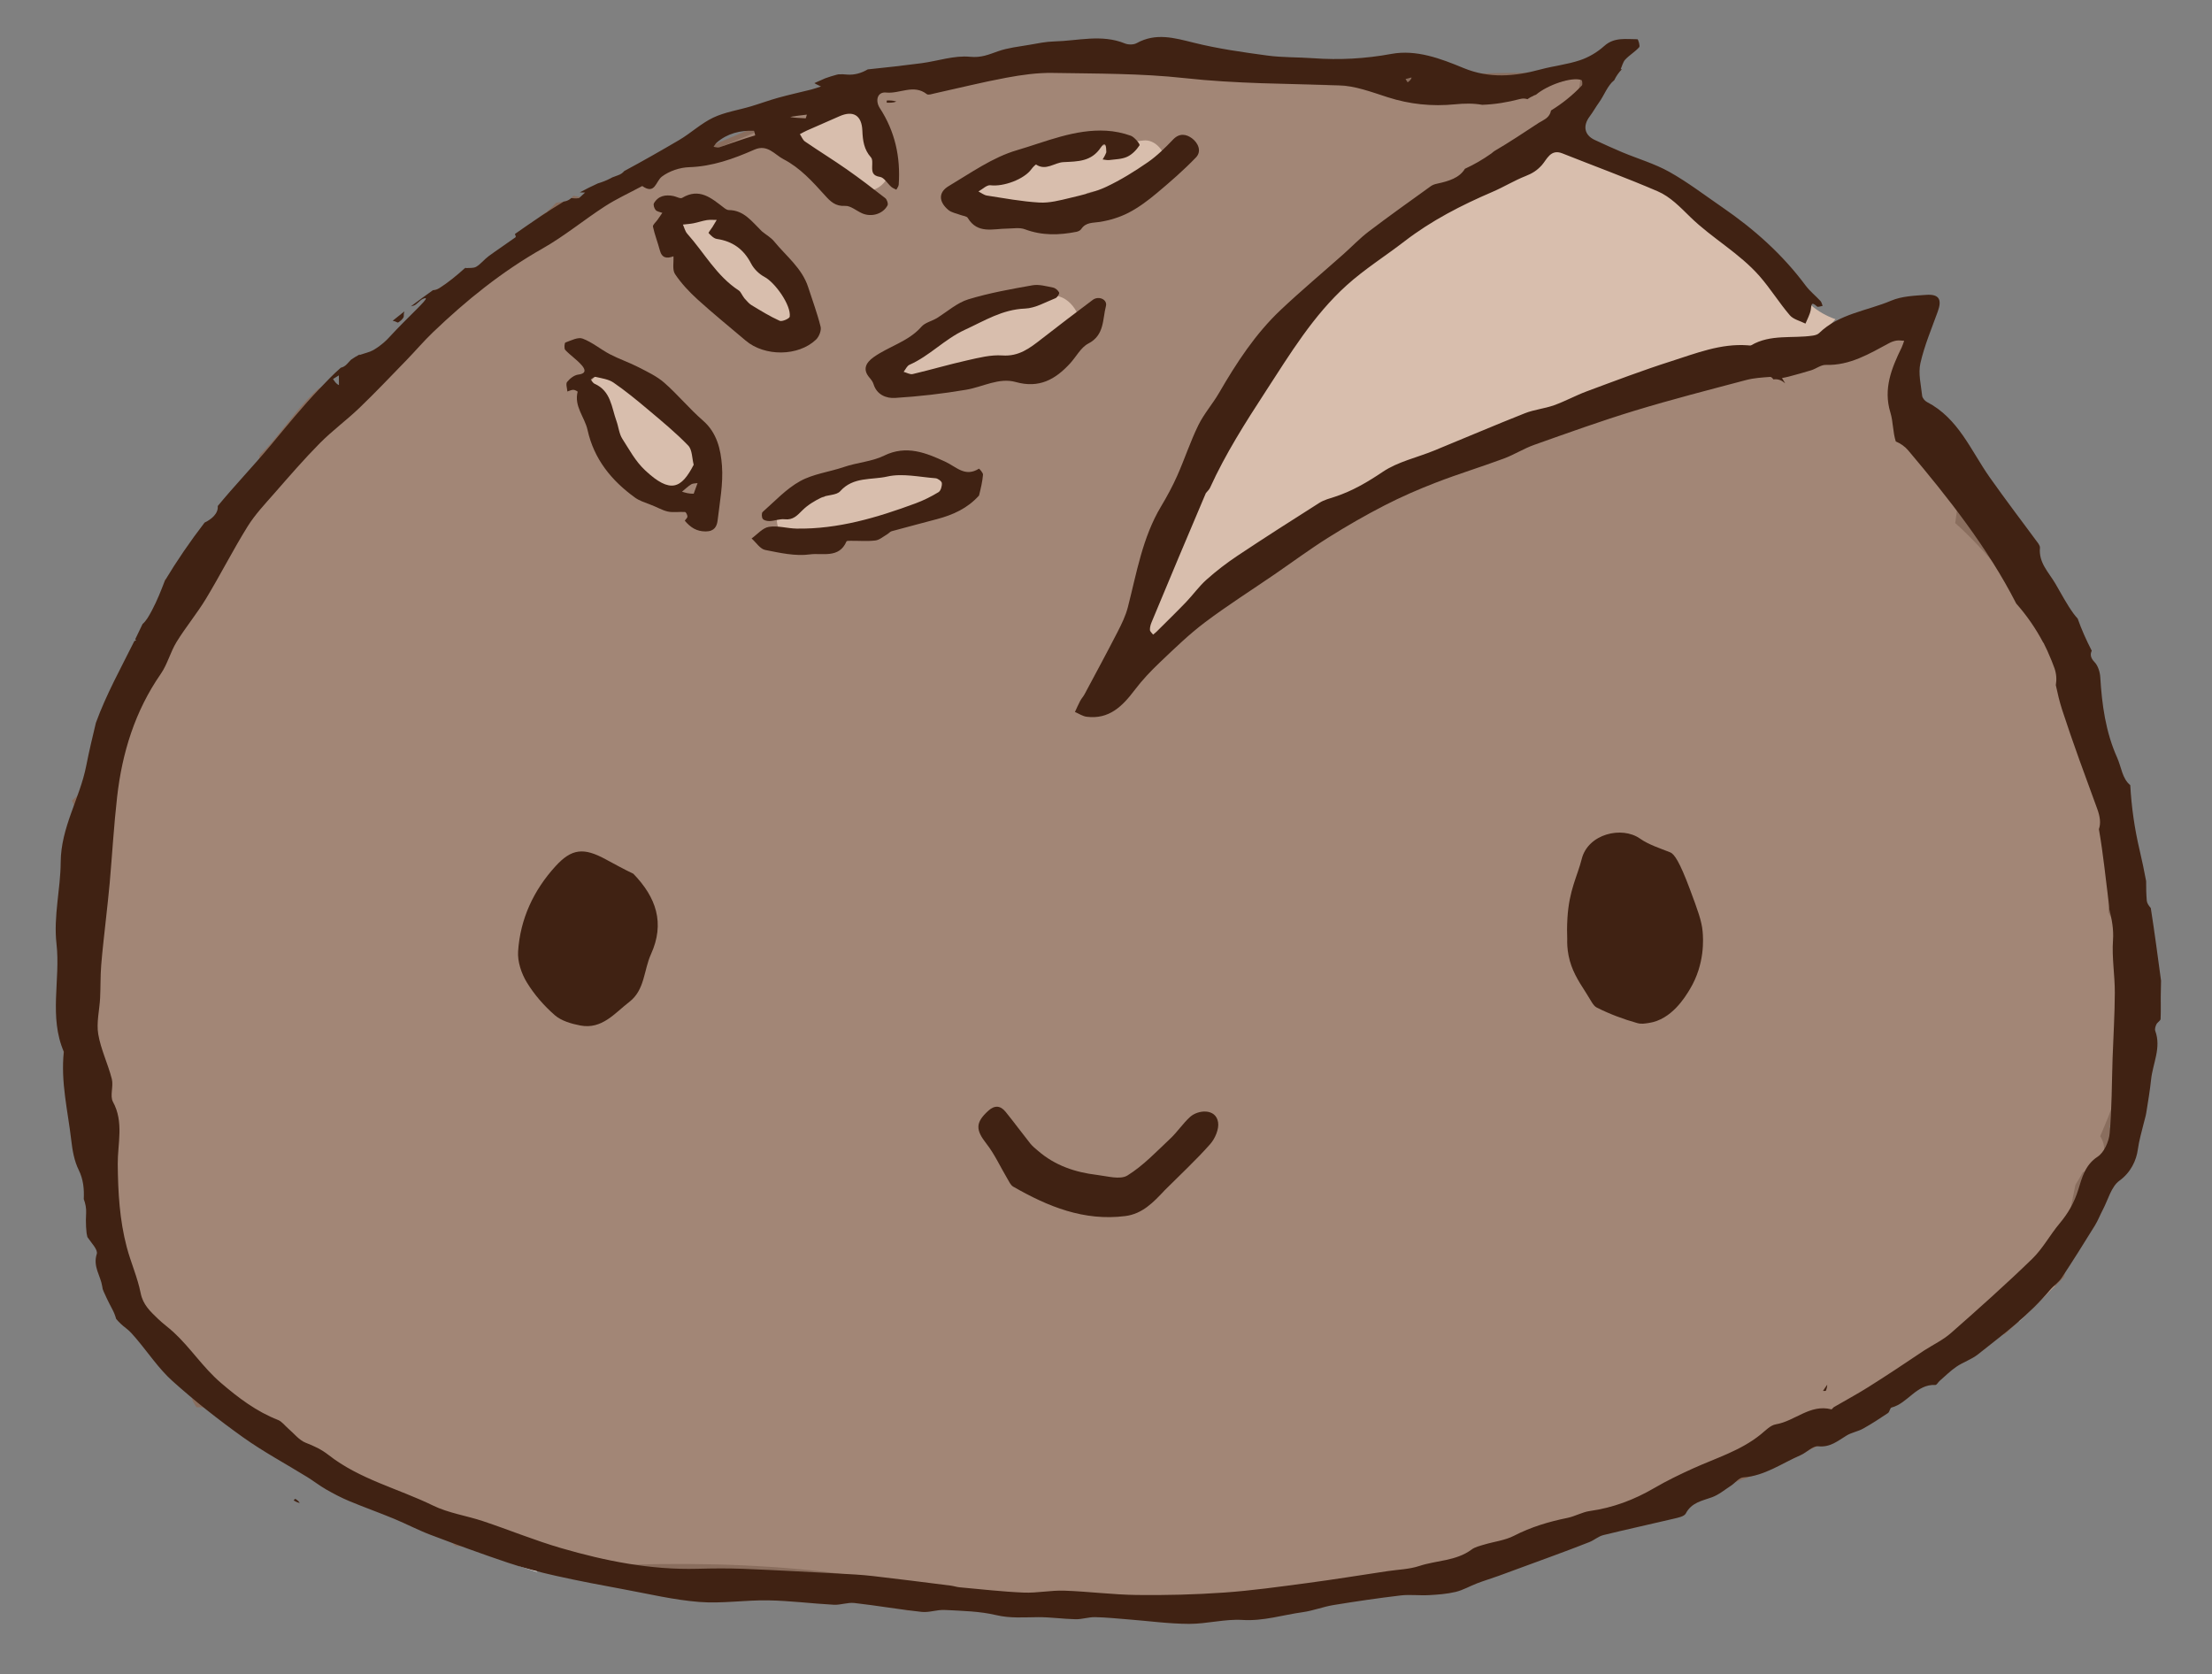 <svg xmlns="http://www.w3.org/2000/svg" viewBox="111.869 174.795 939.233 710.834" id="svg2" version="1.1" style="max-height: 500px" width="939.233" height="710.834">
  <rect x="111.869" y="174.795" width="939.233" height="710.834" fill="#808080" stroke="none"/>
  <defs id="defs6">
    <clipPath id="clipPath16" clipPathUnits="userSpaceOnUse">
      <path id="path14" d="M 0,873.976 H 873.976 V 0 H 0 Z"/>
    </clipPath>
    <clipPath id="clipPath28" clipPathUnits="userSpaceOnUse">
      <path id="path26" d="M 0,873.976 H 873.976 V 0 H 0 Z"/>
    </clipPath>
    <clipPath id="clipPath36" clipPathUnits="userSpaceOnUse">
      <path id="path34" d="M 104.106,726.933 H 764.853 V 230.022 H 104.106 Z"/>
    </clipPath>
    <clipPath id="clipPath80" clipPathUnits="userSpaceOnUse">
      <path id="path78" d="M 0,873.976 H 873.976 V 0 H 0 Z"/>
    </clipPath>
  </defs>
  
  <g transform="matrix(1.333,0,0,-1.333,0,1165.301)" id="g8">
    <g id="g10">
      <g clip-path="url(#clipPath16)" id="g12">
        <g transform="translate(758.611,445.005)" id="g18">
          <path id="path20" style="fill:#ffffff;fill-opacity:1;fill-rule:nonzero;stroke:none" d="m 0,0 c -0.714,2.532 -1.754,5.011 -3.052,7.369 -0.18,12.326 -1.386,24.569 -3.398,36.858 -2.594,15.848 -7.91,30.766 -14.646,45.319 -7.23,15.622 -17.983,30.368 -30.782,41.897 0.655,4.827 1.31,9.654 1.966,14.481 -0.073,-0.001 -0.146,-0.006 -0.219,-0.006 -11.289,0 -19.649,9.227 -20.138,20.138 -0.066,1.485 0.071,2.938 0.373,4.344 -0.197,1.037 -0.324,2.096 -0.373,3.173 -0.244,5.447 2.167,10.489 5.957,14.166 -4.356,2.843 -9.348,4.773 -14.668,5.488 -0.182,0.024 -0.366,0.042 -0.548,0.064 -3.775,-1.323 -7.917,-1.352 -11.841,-0.327 -3.625,-0.685 -7.128,-1.949 -10.223,-3.945 -2.221,-1.432 -4.516,-3.163 -6.662,-5.133 -0.865,0.007 -1.731,0.009 -2.599,-0.008 -8.303,-0.166 -16.613,-1.361 -24.786,-2.718 -10.866,-1.805 -21.418,-5.144 -31.652,-9.167 -21.976,-8.639 -42.797,-19.712 -64.382,-29.185 -7.36,-2.906 -14.851,-5.345 -22.324,-7.977 -7.079,-2.493 -14.243,-5.255 -20.814,-8.886 -6.273,-3.466 -11.989,-8.153 -17.414,-12.779 -5.863,-4.999 -11.267,-10.572 -16.674,-16.092 3.23,19.729 7.721,39.249 15.011,57.897 4.614,10.122 10.125,19.75 16.645,28.769 0.447,0.541 0.909,1.068 1.363,1.602 0.731,0.381 1.454,0.787 2.164,1.235 10.799,6.807 19.103,15.407 26.791,24.773 6.108,3.885 12.459,7.368 19.045,10.409 2.032,0.785 4.072,1.546 6.134,2.256 8.781,3.021 16.402,8.108 21.194,16.297 0.297,0.507 0.58,1.033 0.853,1.57 6.787,1.41 13.151,4.561 18.141,9.551 5.772,5.772 10.206,15.016 10.402,23.433 -3.276,-2.253 -7.138,-3.544 -11.065,-3.302 -34.485,2.131 -70.498,-6.607 -103.817,5.968 -5.426,0.224 -10.86,0.424 -16.296,0.567 -2.618,0.668 -5.309,1 -8.006,0.879 -1.951,-0.088 -4,-0.302 -6.066,-0.651 -25.396,0.126 -50.752,-1.479 -75.539,-7.747 -18.856,-4.768 -36.783,-12.387 -54.644,-19.957 -13.228,-5.605 -26.71,-11.04 -39.024,-18.514 -0.573,-0.348 -1.146,-0.702 -1.719,-1.06 -2.528,0.758 -5.124,1.3 -7.746,1.717 -0.655,-0.97 -1.696,-1.707 -3.124,-1.87 -0.8,-0.091 -1.58,-0.228 -2.35,-0.389 -1.455,-1.668 -3.181,-3.109 -5.078,-4.261 0.772,-1.72 0.47,-3.812 -1.721,-4.9 -1.758,-0.874 -3.572,-1.736 -5.408,-2.596 -0.83,-1.762 -1.884,-3.425 -3.155,-4.899 -18.672,-21.677 -42.224,-39.587 -64.616,-57.244 -6.84,-5.393 -13.696,-10.822 -20.118,-16.717 -5.804,-10.038 -10.491,-20.846 -19.396,-28.618 -0.264,-0.231 -0.567,-0.416 -0.884,-0.576 -0.187,-0.85 -0.356,-1.709 -0.491,-2.59 -0.507,-3.331 -2.189,-6.059 -4.52,-8.151 -1.434,-3.686 -4.052,-6.892 -7.306,-9.208 0.438,-1.585 0.704,-3.239 0.78,-4.934 0.3,-6.696 -3.413,-12.775 -8.768,-16.461 0.397,-0.874 0.524,-1.891 0.336,-2.9 -0.415,-2.228 -0.413,-4.505 -0.414,-6.766 -10e-4,-2.824 -2.315,-4.146 -4.498,-3.985 V 33.518 c 0,-6.079 -2.985,-11.2 -7.477,-14.439 -0.547,-9.468 -1.531,-18.907 -2.425,-28.354 3.599,-2.456 6.428,-6.16 7.824,-10.333 7.652,-22.884 7.799,-47.473 7.801,-71.348 0,-3.695 -1.108,-7.033 -2.978,-9.817 0.549,-1.31 1.065,-2.641 1.668,-3.828 1.493,-2.935 3.09,-5.816 4.78,-8.642 3.532,-5.909 7.486,-11.542 11.659,-17.013 0.07,-0.048 0.146,-0.083 0.216,-0.132 8.628,-6.089 16.885,-12.693 25.129,-19.287 2.731,-2.185 4.295,-5.134 4.924,-8.329 6.994,-3.148 13.63,-7.361 19.647,-11.253 4.692,-3.035 9.308,-6.328 13.991,-9.525 3.774,0.41 7.606,-0.289 10.707,-2.397 2.731,-1.856 5.395,-3.804 8.081,-5.724 2.455,0.306 4.971,0.11 7.619,-0.317 4.96,-0.8 9.577,-2.684 14.308,-4.293 5.107,-1.736 8.986,-5.089 11.177,-9.347 1.77,-0.602 3.544,-1.189 5.326,-1.75 1.666,0.547 3.401,0.894 5.147,1.014 45.264,3.107 93.511,2.156 137.162,-11.378 2.535,-0.786 4.754,-2.021 6.622,-3.58 1.564,0.105 3.128,0.2 4.691,0.311 2.512,1.122 5.23,1.784 7.978,1.872 19.685,0.623 39.382,0.093 59.068,0.583 8.917,0.221 17.831,0.663 26.711,1.517 2.452,0.236 4.898,0.519 7.343,0.807 0.245,0.029 0.414,0.048 0.546,0.063 0.505,0.11 0.975,0.222 1.222,0.261 4.083,0.659 8.157,1.368 12.222,2.13 15.78,2.954 31.399,6.723 46.818,11.192 15.64,4.533 30.916,10.077 46.369,15.184 1.985,0.656 3.972,1.307 5.958,1.961 0.025,0.047 0.043,0.098 0.068,0.145 3.291,6.228 9.838,8.99 16.36,8.695 -0.107,0.029 -0.214,0.058 -0.32,0.087 0.461,-0.052 0.917,-0.111 1.37,-0.174 0.046,-0.004 0.091,-0.007 0.137,-0.011 4.719,3.473 9.495,6.878 14.657,9.644 4.891,2.62 10.068,4.565 15.309,6.338 0.263,0.089 2.942,1.143 3.038,1.119 1.418,0.667 2.819,1.375 4.184,2.143 0.94,0.53 1.858,1.092 2.767,1.668 1.389,4.256 4.248,8.083 8.07,10.459 6.896,4.289 12.836,9.524 20.383,12.264 1.635,1.234 3.283,2.452 4.961,3.631 4.108,2.888 9.013,3.204 13.521,1.856 3.815,3.655 7.562,7.383 11.292,11.129 2.188,10.738 4.442,21.492 6.579,32.275 0.841,1.367 1.631,2.755 2.397,4.153 6.462,0.06 8.302,7.266 5.504,11.382 0.942,2.18 1.853,4.382 2.745,6.611 C 4.162,-39.483 5.189,-18.408 0,0"/>
        </g>
      </g>
    </g>
    <g id="g22">
      <g clip-path="url(#clipPath28)" id="g24">
        <g id="g30">
          <g id="g32"/>
          <g id="g44">
            <g id="g42" opacity="0.81" clip-path="url(#clipPath36)">
              <g id="g40" transform="translate(761.595,447.931)">
                <path id="path38" style="fill:#8d6a56;fill-opacity:1;fill-rule:nonzero;stroke:none" d="m 0,0 c -0.714,2.532 -1.754,5.011 -3.052,7.369 -0.18,12.326 -1.386,24.569 -3.398,36.858 -2.594,15.848 -7.91,30.766 -14.646,45.319 -7.23,15.622 -17.983,30.368 -30.782,41.897 0.655,4.827 1.31,9.654 1.966,14.481 -0.073,-0.001 -0.146,-0.006 -0.219,-0.006 -11.289,0 -19.649,9.227 -20.138,20.138 -0.066,1.485 0.071,2.938 0.373,4.344 -0.197,1.037 -0.324,2.096 -0.373,3.173 -0.244,5.447 2.167,10.489 5.957,14.166 -4.356,2.843 -9.348,4.773 -14.668,5.488 -0.182,0.024 -0.366,0.042 -0.548,0.064 -3.775,-1.323 -7.917,-1.352 -11.841,-0.327 -3.625,-0.685 -7.128,-1.949 -10.223,-3.945 -2.221,-1.432 -4.516,-3.163 -6.662,-5.133 -0.865,0.007 -1.731,0.009 -2.599,-0.008 -8.303,-0.166 -16.613,-1.361 -24.786,-2.718 -10.866,-1.805 -21.418,-5.144 -31.652,-9.167 -21.976,-8.639 -42.797,-19.712 -64.382,-29.185 -7.36,-2.906 -14.851,-5.345 -22.324,-7.977 -7.079,-2.493 -14.243,-5.255 -20.814,-8.886 -6.273,-3.466 -11.989,-8.153 -17.414,-12.779 -5.863,-4.999 -11.267,-10.572 -16.674,-16.092 3.23,19.729 7.721,39.249 15.011,57.897 4.614,10.122 10.125,19.75 16.645,28.769 0.447,0.541 0.909,1.068 1.363,1.602 0.731,0.381 1.454,0.787 2.164,1.235 10.799,6.807 19.103,15.407 26.791,24.773 6.108,3.885 12.459,7.368 19.045,10.409 2.032,0.785 4.072,1.546 6.134,2.256 8.781,3.021 16.402,8.108 21.194,16.297 0.297,0.507 0.58,1.033 0.853,1.57 6.787,1.41 13.151,4.561 18.141,9.551 5.772,5.772 10.206,15.016 10.402,23.433 -3.276,-2.253 -7.138,-3.544 -11.065,-3.301 -34.485,2.13 -70.498,-6.608 -103.817,5.967 -5.426,0.224 -10.86,0.424 -16.296,0.567 -2.618,0.668 -5.309,1 -8.006,0.879 -1.951,-0.088 -4,-0.302 -6.066,-0.651 -25.396,0.126 -50.752,-1.479 -75.539,-7.747 -18.856,-4.768 -36.783,-12.387 -54.644,-19.957 -13.228,-5.605 -26.71,-11.04 -39.024,-18.514 -0.573,-0.348 -1.146,-0.702 -1.719,-1.06 -2.528,0.758 -5.124,1.3 -7.746,1.717 -0.655,-0.97 -1.696,-1.707 -3.124,-1.87 -0.8,-0.091 -1.58,-0.228 -2.35,-0.389 -1.455,-1.668 -3.181,-3.109 -5.078,-4.261 0.772,-1.72 0.47,-3.812 -1.721,-4.9 -2.124,-1.056 -4.318,-2.096 -6.551,-3.134 -0.21,-1.881 -1.533,-3.615 -3.972,-3.615 -0.364,0 -0.695,0.05 -1.01,0.122 -3.431,-1.937 -5.856,-5.37 -9.262,-7.424 -1.547,-0.933 -3.044,-0.733 -4.177,0.045 -1.746,-1.459 -3.529,-2.81 -5.378,-3.98 -0.695,-0.44 -1.381,-0.638 -2.028,-0.656 0.502,-1.608 0.069,-3.412 -1.906,-4.402 -1.059,-0.531 -2.065,-1.13 -3.044,-1.761 -1.579,-3.263 -4.043,-6.146 -7.077,-8.169 -3.981,-3.6 -7.189,-7.939 -10.946,-11.77 -3.708,-3.78 -8.581,-5.39 -13.414,-5.143 -5.518,-4.887 -9.727,-10.947 -14.471,-16.587 -1.412,-1.678 -2.903,-3.273 -4.463,-4.784 0.102,-0.801 -0.1,-1.68 -0.739,-2.568 -8.512,-11.821 -13.029,-26.45 -24.254,-36.248 -1.378,-1.202 -3.611,-1.458 -5.185,-0.607 0.254,-1.188 0.416,-2.409 0.472,-3.653 0.294,-6.579 -3.285,-12.561 -8.489,-16.265 0.438,-1.585 0.704,-3.239 0.78,-4.934 0.3,-6.696 -3.413,-12.775 -8.768,-16.461 0.397,-0.874 0.524,-1.891 0.336,-2.9 -0.415,-2.228 -0.413,-4.505 -0.414,-6.766 -10e-4,-3.312 -3.185,-4.566 -5.607,-3.773 0.271,-6.295 -3.004,-12.043 -7.853,-15.768 1.231,-2.605 1.928,-5.447 1.915,-8.327 -10e-4,-0.323 -0.008,-0.646 -0.011,-0.969 0.081,-0.622 0.138,-1.251 0.167,-1.887 0.061,-1.372 -0.046,-2.718 -0.301,-4.023 -0.517,-14.321 -2.303,-28.555 -3.486,-42.837 -0.661,-7.986 -1.125,-16.001 -0.973,-24.017 0.077,-4.031 0.389,-8.025 0.746,-12.037 0.125,-0.785 0.251,-1.57 0.394,-2.351 0.321,-1.756 0.691,-3.502 1.108,-5.238 1.653,-6.876 3.214,-13.768 5.204,-20.558 0.936,-3.197 1.948,-6.373 3.056,-9.515 0.54,-1.532 1.102,-3.055 1.689,-4.57 0.124,-0.32 0.253,-0.637 0.379,-0.956 1.445,-2.199 2.294,-5.113 3.488,-7.461 1.493,-2.935 3.09,-5.816 4.78,-8.642 3.673,-6.145 7.796,-11.996 12.154,-17.673 1.78,-2.319 2.687,-4.933 2.935,-7.624 2.917,-3.413 4.8,-7.756 5.133,-12.24 0.02,-0.077 0.041,-0.155 0.061,-0.233 0.165,-0.317 0.329,-0.634 0.509,-0.942 0.236,-0.402 0.494,-0.791 0.748,-1.182 14.418,0.195 28.382,-8.582 40.035,-16.12 10.99,-7.109 21.562,-15.637 33.562,-21.016 2.326,-1.043 4.202,-2.58 5.667,-4.43 1.154,-0.751 2.23,-1.623 3.209,-2.601 3.162,-0.317 6.351,-0.555 9.571,-0.704 2.093,-0.097 4.189,-0.155 6.285,-0.189 22.204,-8.228 45.389,-13.464 68.951,-16.461 7.99,2.993 15.948,3.972 24.609,3.398 7.418,-0.491 14.783,-1.733 22.225,-1.827 4.773,-0.061 8.948,-1.888 12.096,-4.822 9.463,0.085 18.907,0.423 28.294,0.979 3.454,0.204 6.908,0.441 10.362,0.687 2.512,1.122 5.23,1.784 7.978,1.872 19.685,0.623 39.382,0.093 59.068,0.583 8.917,0.221 17.831,0.663 26.711,1.517 2.452,0.236 4.898,0.519 7.343,0.807 0.245,0.029 0.414,0.048 0.546,0.063 0.505,0.11 0.975,0.222 1.222,0.261 4.083,0.659 8.157,1.368 12.222,2.13 15.78,2.954 31.399,6.723 46.818,11.192 15.64,4.533 30.916,10.077 46.369,15.184 7.686,2.54 15.399,5.008 22.988,7.827 1.658,0.615 3.301,1.266 4.949,1.903 0.615,0.405 1.865,0.761 2.507,1.05 3.536,1.591 6.994,3.328 10.386,5.206 2.122,1.176 4.326,1.941 6.54,2.329 1.697,1.412 3.388,2.832 5.064,4.271 2.587,2.221 5.159,4.474 7.719,6.751 0.199,-0.015 0.4,-0.017 0.6,-0.029 1.458,4.007 4.226,7.579 7.861,9.84 8.325,5.177 15.247,11.746 25.298,13.622 3.095,0.577 6.098,0.539 8.867,-0.08 6.536,5.865 12.779,12.041 18.976,18.264 2.188,10.738 4.442,21.492 6.579,32.275 0.841,1.367 1.631,2.755 2.397,4.154 6.462,0.059 8.302,7.265 5.504,11.381 0.942,2.18 1.853,4.382 2.745,6.611 C 4.162,-39.483 5.189,-18.408 0,0"/>
              </g>
            </g>
          </g>
        </g>
        <g transform="translate(660.712,645.925)" id="g46">
          <path id="path48" style="fill:#d8bead;fill-opacity:1;fill-rule:nonzero;stroke:none" d="m 0,0 c -9.609,8.418 -17.994,18.144 -27.268,26.92 -2.586,2.446 -5.228,4.836 -7.96,7.118 -0.457,0.382 -0.922,0.756 -1.384,1.133 -1.068,0.769 -2.127,1.548 -3.223,2.28 -1.282,0.855 -2.586,1.675 -3.921,2.445 -1.21,0.698 -2.979,1.221 -4.129,2.074 -0.154,0.053 -0.307,0.11 -0.463,0.16 -1.308,0.415 -2.635,0.738 -3.978,1.017 -3.174,0.657 -5.865,2.165 -8.048,4.204 -5.485,0.026 -9.903,3.373 -11.941,8.023 -0.391,0.034 -0.787,0.059 -1.19,0.059 -6.401,0 -12.54,-5.165 -13.272,-11.579 -1.278,-0.245 -2.564,-0.477 -3.854,-0.757 -5.497,-1.195 -10.895,-3.397 -15.607,-6.444 -2.135,-1.379 -4.162,-2.929 -6.078,-4.606 -2.024,-0.586 -4.025,-1.416 -5.968,-2.517 -19.848,-11.245 -36.193,-27.113 -48.918,-45.951 -0.947,-1.402 -1.699,-2.906 -2.28,-4.474 -5.569,-1.321 -10.293,-6.312 -10.467,-12.167 -0.044,-0.115 -0.092,-0.229 -0.132,-0.346 -7.004,-4.735 -11.529,-13.108 -9.807,-21.675 -2.249,-1.578 -4.047,-3.795 -4.994,-6.346 -2.619,-2.019 -4.543,-4.925 -5.061,-8.193 -4.466,-2.215 -7.808,-6.8 -7.578,-11.941 0.007,-0.151 0.029,-0.298 0.04,-0.447 -3.865,-1.228 -6.178,-4.419 -6.953,-8 -4.118,-6.617 -1.103,-17.715 9.091,-17.715 6.058,0 9.578,3.937 10.576,8.518 0.82,1.312 1.361,2.799 1.618,4.343 5.854,0.497 11.253,5.187 12.184,11.029 3.104,1.539 5.662,4.228 6.859,7.454 1.199,0.924 2.256,2.031 3.096,3.279 2.708,-0.364 5.53,-0.16 8.347,0.757 8.509,2.77 15.227,7.461 21.809,13.429 0.932,0.846 1.854,1.701 2.779,2.553 4.886,1.103 9.435,3.599 13.269,7.292 2.012,-0.637 4.167,-0.983 6.433,-0.983 7.802,0 15.379,4.717 19.181,11.473 5.58,-1.163 11.159,-1.002 16.739,0.498 4.173,1.17 7.955,3.01 11.364,5.489 2.77,-0.255 5.541,-0.085 8.311,0.536 4.719,0.214 9.114,1.616 13.184,4.208 2.954,1.728 5.846,4.129 8.382,6.923 10.753,0.386 21.573,2.24 31.729,5.341 6.623,2.022 12.772,5.841 17.374,11.048 C 5.01,-3.557 2.296,-2.012 0,0"/>
        </g>
        <g transform="translate(420.146,648.909)" id="g50">
          <path id="path52" style="fill:#d8bead;fill-opacity:1;fill-rule:nonzero;stroke:none" d="m 0,0 c -11.119,1.651 -21.13,-2.811 -31.524,-6.224 -3.416,-1.122 -6.115,-3.645 -7.414,-6.77 -0.558,-0.022 -1.122,-0.113 -1.685,-0.305 -3.17,-1.079 -6.244,-2.476 -9.029,-4.344 -3.075,-2.063 -4.709,-6.346 -2.544,-9.703 1.976,-3.066 6.409,-4.756 9.704,-2.545 1.067,0.716 2.164,1.376 3.311,1.956 0.124,0.063 0.404,0.213 0.655,0.35 0.536,0.243 1.125,0.422 1.674,0.608 0.607,0.207 1.187,0.494 1.728,0.841 2.72,-2.016 6.266,-2.904 9.589,-1.812 l 11.568,3.798 c 2.034,0.669 6.448,2.653 7.978,2.426 6.01,-0.892 12.107,1.5 13.857,7.867 C 9.327,-8.546 6.055,-0.899 0,0"/>
        </g>
        <g transform="translate(448.118,698.311)" id="g54">
          <path id="path56" style="fill:#d8bead;fill-opacity:1;fill-rule:nonzero;stroke:none" d="m 0,0 c -4.504,-0.558 -9.008,-1.115 -13.512,-1.673 -3.864,-0.478 -7.693,-0.785 -11.273,-2.284 -1.324,0.275 -2.713,0.355 -4.172,0.218 -4.217,-0.398 -7.677,-2.784 -11.605,-4.113 -4.038,-1.366 -8.918,-1.336 -11.336,-5.472 -2.581,-4.413 0.077,-10.32 4.822,-11.792 3.848,-1.194 7.262,1.01 11.113,1.005 4.405,-0.006 8.279,1.123 11.849,3.723 0.513,0.374 0.994,0.721 1.466,1.055 1.782,0.264 3.433,1.225 4.629,2.564 0.875,0.312 1.821,0.558 2.917,0.714 5.018,0.714 10.071,1.247 15.102,1.87 3.801,0.471 7.092,2.923 7.092,7.093 C 7.092,-3.625 3.827,0.474 0,0"/>
        </g>
        <g transform="translate(336.525,649.575)" id="g58">
          <path id="path60" style="fill:#d8bead;fill-opacity:1;fill-rule:nonzero;stroke:none" d="m 0,0 c -2.429,1.953 -3.894,3.835 -5.407,6.514 -1.609,2.85 -3.576,4.542 -5.846,6.809 -2.219,2.215 -3.359,4.528 -6.068,6.385 -2.812,1.927 -5.836,3.603 -8.745,5.374 -7.818,4.76 -14.954,-7.502 -7.16,-12.248 2.502,-1.524 5.262,-2.909 7.61,-4.656 2.182,-1.623 3.428,-4.019 5.547,-5.811 1.938,-1.64 2.653,-3.759 4.072,-5.842 1.696,-2.49 3.621,-4.67 5.967,-6.555 2.983,-2.398 7.115,-2.915 10.03,0 2.482,2.482 3.001,7.618 0,10.03"/>
        </g>
        <g transform="translate(362.028,696.283)" id="g62">
          <path id="path64" style="fill:#d8bead;fill-opacity:1;fill-rule:nonzero;stroke:none" d="m 0,0 c -0.622,0.231 -1.234,0.484 -1.841,0.751 2.863,4.889 0.384,11.602 -5.59,12.41 -4.264,0.576 -9.319,-2.924 -13.105,-4.643 -4.11,-1.866 -4.547,-8.275 -1.435,-11.139 5.358,-4.934 11.384,-8.529 18.2,-11.057 3.592,-1.332 7.772,1.488 8.725,4.953 C 6.043,-4.759 3.605,-1.337 0,0"/>
        </g>
        <g transform="translate(306.029,602.72)" id="g66">
          <path id="path68" style="fill:#d8bead;fill-opacity:1;fill-rule:nonzero;stroke:none" d="m 0,0 c -6.963,8.344 -15.13,19.187 -26.125,22.08 -6.395,1.683 -12.64,-7.162 -6.901,-11.854 1.357,-1.11 2.073,-4.209 3.184,-5.838 1.531,-2.244 3.283,-4.39 5.03,-6.467 3.526,-4.193 7.449,-7.994 11.669,-11.484 2.949,-2.44 7.142,-2.889 10.03,0 0.649,0.648 1.157,1.468 1.508,2.368 0.597,0.314 1.143,0.703 1.605,1.165 2.913,2.913 2.462,7.08 0,10.03"/>
        </g>
        <g transform="translate(380.202,593.517)" id="g70">
          <path id="path72" style="fill:#d8bead;fill-opacity:1;fill-rule:nonzero;stroke:none" d="m 0,0 c -1.816,0.872 -3.787,0.962 -5.825,0.596 -3.503,0.451 -7.014,1.032 -10.455,0.207 -4.279,-1.027 -8.473,-3.194 -12.553,-4.827 -2.301,-0.92 -4.15,-2.636 -4.877,-4.811 -2.622,-0.307 -5.291,-0.343 -8.031,-0.003 -3.807,0.473 -7.092,-3.598 -7.092,-7.092 0,-4.227 3.273,-6.618 7.092,-7.093 7.084,-0.88 14.291,0.357 21.023,2.61 5.436,1.819 10.592,4.745 15.991,6.686 0.356,-0.141 0.726,-0.266 1.131,-0.353 3.323,-0.708 6.106,0.539 8.01,3.26 0.084,0.12 0.168,0.24 0.252,0.36 C 7.558,-6.328 4.325,-1.08 0,0"/>
        </g>
      </g>
    </g>
    <g id="g74">
      <g clip-path="url(#clipPath80)" id="g76">
        <g transform="translate(212.534,642.305)" id="g82">
          <path id="path84" style="fill:#402213;fill-opacity:1;fill-rule:nonzero;stroke:none" d="M 0,0 C -0.031,0.65 0.042,1.153 0.192,1.567 -1.062,0.587 -2.305,-0.407 -3.533,-1.42 -3.055,-1.492 -2.54,-1.67 -1.973,-1.98 -1.716,-2.121 0.032,-0.663 0,0"/>
        </g>
        <g transform="translate(756.86,406.025)" id="g86">
          <path id="path88" style="fill:#402213;fill-opacity:1;fill-rule:nonzero;stroke:none" d="m 0,0 c -0.273,-8.007 -0.223,-16.042 -0.939,-24.008 -0.237,-2.634 -1.777,-6.07 -3.845,-7.425 -4.059,-2.661 -4.981,-6.777 -6.172,-10.578 -1.277,-4.08 -3.22,-7.447 -5.914,-10.652 -3.063,-3.644 -5.358,-8.016 -8.738,-11.296 -8.377,-8.129 -17.1,-15.909 -25.867,-23.622 -2.507,-2.205 -5.639,-3.699 -8.484,-5.519 -6.238,-4.189 -12.051,-8.058 -17.961,-11.773 -3.535,-2.221 -7.224,-4.196 -10.833,-6.3 -0.32,-0.186 -0.632,-0.772 -0.83,-0.72 -6.78,1.758 -11.612,-3.771 -17.678,-4.776 -1.729,-0.286 -3.291,-1.973 -4.789,-3.189 -6.424,-5.213 -14.27,-7.547 -21.63,-10.882 -4.212,-1.909 -8.396,-3.936 -12.386,-6.264 -6.387,-3.725 -13.106,-6.251 -20.452,-7.279 -2.432,-0.341 -4.706,-1.701 -7.134,-2.193 -5.917,-1.198 -11.587,-2.897 -17.011,-5.685 -2.909,-1.495 -6.382,-1.875 -9.578,-2.834 -1.356,-0.406 -2.847,-0.748 -3.947,-1.564 -4.963,-3.686 -11.143,-3.406 -16.667,-5.237 -3.193,-1.058 -6.715,-1.129 -10.09,-1.635 -8.564,-1.284 -17.113,-2.675 -25.696,-3.814 -8.78,-1.164 -17.571,-2.398 -26.397,-3.018 -9.218,-0.647 -18.487,-0.879 -27.727,-0.769 -7.735,0.092 -15.455,1.12 -23.193,1.379 -4.279,0.143 -8.598,-0.793 -12.873,-0.617 -6.816,0.282 -13.612,1.072 -20.414,1.681 -0.956,0.086 -1.889,0.416 -2.845,0.536 -8.284,1.04 -16.565,2.114 -24.86,3.058 -3.591,0.409 -7.211,0.591 -10.823,0.784 -10.162,0.541 -20.323,1.11 -30.491,1.515 -4.82,0.191 -9.656,0.142 -14.48,0.012 -14.869,-0.399 -29.268,2.461 -43.412,6.569 -8.411,2.443 -16.553,5.798 -24.871,8.58 -5.299,1.773 -11.027,2.573 -15.985,4.994 -11.08,5.41 -23.392,8.356 -33.27,16.102 -2.304,1.806 -4.629,2.865 -7.266,3.893 -2.117,0.825 -3.728,2.955 -5.557,4.515 -1.09,0.929 -2.017,2.257 -3.275,2.75 -6.911,2.712 -12.595,7.02 -18.226,11.848 -5.66,4.852 -9.605,11.083 -14.987,16.053 -1.643,1.517 -3.483,2.824 -5.087,4.378 -2.379,2.302 -4.717,4.43 -5.451,8.135 -0.987,4.981 -3.131,9.719 -4.433,14.652 -2.286,8.662 -2.778,17.408 -2.866,26.445 -0.062,6.377 2.018,13.372 -1.519,19.813 -1.048,1.908 0.223,4.954 -0.364,7.277 -1.219,4.824 -3.511,9.423 -4.327,14.289 -0.623,3.71 0.401,7.684 0.594,11.546 0.173,3.464 0.07,6.946 0.345,10.4 0.407,5.122 1.041,10.225 1.579,15.336 0.379,3.602 0.81,7.199 1.125,10.807 0.8,9.158 1.331,18.344 2.366,27.475 1.599,14.107 5.698,27.361 13.912,39.205 2.133,3.075 3.057,6.967 5.033,10.178 2.915,4.736 6.515,9.053 9.39,13.811 4.562,7.55 8.556,15.447 13.21,22.937 2.392,3.851 5.594,7.224 8.604,10.662 4.716,5.387 9.403,10.819 14.435,15.903 3.947,3.988 8.537,7.334 12.59,11.226 5.137,4.935 10.041,10.114 15.007,15.226 2.823,2.906 5.449,6.011 8.368,8.813 10.658,10.228 22.061,19.43 35,26.763 6.921,3.923 13.131,9.082 19.833,13.42 3.682,2.383 7.718,4.22 11.595,6.303 0.105,0.056 0.265,0.178 0.313,0.145 4.107,-2.862 4.247,1.521 6.251,3.028 2.341,1.758 5.687,2.893 8.638,2.985 7.446,0.234 14.183,2.673 20.799,5.583 4.205,1.85 6.439,-1.566 9.288,-3.039 5.295,-2.737 9.275,-7.163 13.227,-11.546 1.69,-1.874 3.303,-3.514 6.386,-3.324 1.764,0.108 3.617,-1.579 5.464,-2.381 2.958,-1.284 6.611,-0.205 8.064,2.543 0.275,0.52 -0.177,1.882 -0.722,2.307 -4.037,3.156 -8.115,6.271 -12.314,9.208 -4.344,3.038 -8.866,5.818 -13.237,8.818 -0.741,0.509 -1.11,1.559 -1.651,2.358 0.738,0.383 1.458,0.806 2.217,1.142 3.463,1.535 6.942,3.033 10.405,4.567 4.322,1.914 7.084,0.347 7.281,-4.588 0.128,-3.195 0.515,-6.044 2.75,-8.528 0.537,-0.597 0.404,-1.902 0.378,-2.876 -0.049,-1.823 0.148,-2.964 2.498,-3.336 1.324,-0.209 2.36,-2.102 3.582,-3.171 0.455,-0.398 1.073,-0.61 1.616,-0.908 0.262,0.533 0.716,1.051 0.755,1.599 0.625,8.771 -1.183,16.982 -6.011,24.389 -1.55,2.377 -0.79,5.265 2.014,4.963 4.316,-0.466 8.757,2.774 12.951,-0.509 0.482,-0.378 1.677,0.059 2.514,0.243 7.628,1.675 15.214,3.576 22.888,5.001 4.84,0.898 9.818,1.598 14.72,1.514 14.01,-0.242 28.103,-0.121 41.997,-1.653 16.342,-1.802 32.665,-1.775 49.019,-2.275 5.257,-0.161 10.536,-2.169 15.651,-3.811 7.065,-2.27 14.137,-2.987 21.53,-2.255 2.863,0.284 5.762,0.342 8.594,-0.164 4.083,0.139 8.069,0.802 12.029,1.845 0.89,0.235 1.687,0.185 2.378,-0.054 0.228,0.149 0.453,0.298 0.681,0.446 0.3,0.195 0.597,0.341 0.89,0.45 0.389,0.246 0.776,0.423 1.154,0.527 3.581,3.042 11.294,5.79 14.492,4.665 0.232,-0.082 0.403,-1.418 0.122,-1.717 -2.969,-3.154 -6.266,-5.768 -9.828,-7.969 -0.177,-1.018 -0.746,-1.993 -1.834,-2.711 -0.651,-0.43 -1.312,-0.811 -1.978,-1.17 -4.751,-3.107 -9.442,-6.254 -14.346,-9.116 -0.272,-0.25 -0.553,-0.489 -0.854,-0.701 -2.687,-1.902 -5.458,-3.517 -8.412,-4.869 -1.728,-2.894 -5.143,-3.956 -8.87,-4.747 -0.685,-0.145 -1.414,-0.381 -1.972,-0.783 -6.615,-4.772 -13.271,-9.49 -19.764,-14.425 -2.89,-2.197 -5.416,-4.87 -8.141,-7.29 -6.644,-5.901 -13.464,-11.614 -19.924,-17.708 -8.081,-7.623 -14.091,-16.859 -19.636,-26.422 -2.051,-3.538 -4.837,-6.684 -6.622,-10.334 -2.542,-5.198 -4.351,-10.748 -6.702,-16.046 -1.492,-3.36 -3.256,-6.621 -5.147,-9.778 -5.947,-9.933 -7.774,-21.182 -10.591,-32.134 -0.701,-2.721 -1.976,-5.337 -3.27,-7.856 -3.419,-6.663 -6.986,-13.25 -10.517,-19.855 -0.396,-0.742 -0.998,-1.374 -1.392,-2.117 -0.609,-1.15 -1.12,-2.352 -1.672,-3.532 1.237,-0.526 2.434,-1.361 3.717,-1.525 7.112,-0.907 11.375,3.299 15.269,8.461 2.402,3.184 5.189,6.125 8.086,8.877 4.634,4.4 9.245,8.895 14.335,12.727 7.141,5.377 14.717,10.175 22.097,15.237 5.688,3.902 11.24,8.02 17.073,11.692 5.851,3.685 11.863,7.152 18.011,10.314 5.36,2.757 10.921,5.177 16.548,7.345 7.075,2.727 14.345,4.947 21.456,7.585 3.321,1.233 6.376,3.195 9.711,4.378 10.617,3.764 21.225,7.595 31.996,10.876 11.747,3.579 23.659,6.627 35.534,9.774 2.466,0.653 5.081,0.801 7.642,0.988 0.298,0.022 0.703,-0.366 1.017,-0.801 1.11,0.174 2.308,-0.075 3.381,-0.968 0.121,-0.101 0.242,-0.182 0.363,-0.274 -0.318,0.572 -0.679,1.122 -1.021,1.681 0.698,0.146 1.406,0.256 2.093,0.443 2.415,0.658 4.841,1.285 7.227,2.038 1.576,0.498 3.108,1.752 4.63,1.705 7.673,-0.238 13.86,3.541 20.221,6.953 0.722,0.387 1.542,0.674 2.349,0.798 0.776,0.119 1.594,-0.034 2.394,-0.067 -0.261,-0.709 -0.462,-1.447 -0.792,-2.122 -3.198,-6.56 -5.919,-13.131 -3.596,-20.725 0.909,-2.973 0.767,-6.314 1.725,-9.227 1.512,-0.636 2.874,-1.567 3.938,-2.827 12.735,-15.079 25.388,-31.097 34.416,-48.795 3.377,-3.814 6.274,-8.016 8.639,-12.52 0.006,0.031 0.011,0.062 0.018,0.093 0.526,-1.183 1.19,-2.332 1.654,-3.531 0.674,-1.5 1.298,-3.025 1.854,-4.582 0.657,-1.836 0.759,-3.687 0.454,-5.459 0.569,-2.665 1.189,-5.312 2.027,-7.89 3.442,-10.589 7.33,-21.035 11.157,-31.495 0.876,-2.392 1.231,-4.563 0.538,-6.487 1.401,-7.945 2.173,-16.036 3.231,-24.154 0.059,-0.455 0.085,-0.903 0.079,-1.344 0.818,-3.19 1.428,-6.435 1.181,-9.89 C -0.268,32.002 0.728,26.391 0.709,20.818 0.685,13.878 0.237,6.94 0,0 m -564.996,217.467 c 0.01,-1.035 0.021,-2.07 0.031,-3.106 -0.886,0.395 -1.388,1.174 -1.89,1.953 0.62,0.385 1.239,0.769 1.859,1.153 m 120.36,74.154 c 3.397,2.929 7.442,3.924 11.818,3.769 0.166,-0.006 0.298,-0.961 0.446,-1.473 -4.326,-1.281 -7.873,-2.593 -11.453,-3.809 -0.526,-0.179 -1.209,0.103 -1.819,0.171 0.332,0.452 0.594,0.985 1.008,1.342 m 24.943,8.452 c 1.258,0.137 2.513,0.301 3.77,0.455 -0.14,-0.41 -0.289,-1.179 -0.417,-1.176 -1.631,0.046 -3.258,0.202 -4.886,0.33 0.767,0.384 1.154,0.349 1.533,0.391 m 196.395,12.292 c -0.163,-0.769 -0.711,-1.153 -1.258,-1.538 -0.221,0.344 -0.443,0.687 -0.664,1.031 0.641,0.169 1.281,0.338 1.922,0.507 M 15.444,24.58 c -1.065,7.742 -2.057,15.5 -3.281,23.216 -0.665,0.755 -1.211,1.566 -1.278,2.366 -0.171,2.06 -0.209,4.132 -0.202,6.207 -0.621,3.31 -1.304,6.609 -2.08,9.89 -1.616,6.837 -2.587,13.703 -2.979,20.683 -2.57,2.075 -2.819,5.727 -4.168,8.743 -3.666,8.191 -4.849,16.788 -5.378,25.603 -0.101,1.696 -0.741,3.753 -1.879,4.905 -1.303,1.32 -1.349,2.56 -0.834,3.552 -1.702,3.319 -3.247,6.712 -4.485,10.248 -0.47,0.511 -0.916,1.039 -1.321,1.598 -2.168,2.991 -3.898,6.303 -5.765,9.507 -2.101,3.603 -5.397,6.669 -4.934,11.444 0.076,0.779 -0.779,1.713 -1.337,2.478 -2.231,3.057 -4.532,6.063 -6.775,9.113 -2.669,3.628 -5.356,7.244 -7.943,10.93 -5.983,8.524 -9.919,18.737 -19.936,23.922 -0.691,0.358 -1.454,1.276 -1.532,2.003 -0.367,3.451 -1.294,7.104 -0.558,10.354 1.276,5.631 3.581,11.035 5.55,16.5 1.38,3.832 0.379,5.565 -3.707,5.275 -3.75,-0.266 -7.756,-0.408 -11.127,-1.839 -7.73,-3.28 -16.6,-4.127 -23.008,-10.364 -0.468,-0.456 -1.279,-0.671 -1.965,-0.775 -6.543,-0.985 -13.476,0.533 -19.62,-3.073 -0.286,-0.168 -0.758,-0.046 -1.14,-0.018 -8.619,0.625 -16.488,-2.561 -24.419,-5.088 -9.026,-2.875 -17.895,-6.256 -26.782,-9.553 -3.546,-1.315 -6.893,-3.172 -10.451,-4.446 -3.025,-1.084 -6.344,-1.379 -9.321,-2.558 -9.682,-3.834 -19.254,-7.945 -28.894,-11.887 -5.477,-2.241 -11.558,-3.537 -16.354,-6.764 -4.862,-3.269 -9.702,-6.12 -15.221,-7.934 -1.685,-0.554 -3.483,-1.001 -4.954,-1.932 -8.744,-5.531 -17.46,-11.112 -26.072,-16.844 -3.461,-2.303 -6.788,-4.864 -9.892,-7.626 -2.404,-2.139 -4.299,-4.838 -6.54,-7.173 -3.074,-3.202 -6.26,-6.296 -9.405,-9.43 -0.336,-0.334 -0.721,-0.617 -1.084,-0.925 -0.356,0.493 -0.981,0.971 -1.009,1.482 -0.044,0.807 0.198,1.683 0.516,2.448 5.683,13.658 11.396,27.305 17.294,41.146 0.577,0.692 1.075,1.14 1.329,1.699 4.913,10.807 11.275,20.785 17.721,30.698 7.754,11.926 15.165,24.205 25.829,33.83 5.691,5.136 12.281,9.266 18.376,13.966 8.595,6.626 18.134,11.518 28.059,15.774 3.592,1.54 6.958,3.625 10.588,5.051 2.057,0.809 3.594,1.753 5.118,3.455 1.607,1.794 2.763,5.249 6.532,3.751 10.119,-4.025 20.357,-7.769 30.353,-12.074 4.085,-1.76 7.185,-5.066 10.488,-8.282 6.857,-6.676 15.558,-11.427 21.968,-18.739 3.457,-3.944 6.236,-8.479 9.649,-12.467 1.141,-1.334 3.297,-1.801 4.989,-2.664 0.58,1.438 1.395,2.832 1.675,4.327 0.279,1.485 0.015,2.968 2.028,1.106 0.281,-0.26 1.161,0.127 1.764,0.215 -0.217,0.518 -0.314,1.147 -0.672,1.535 -1.558,1.685 -3.407,3.14 -4.764,4.966 -7.346,9.886 -16.387,17.94 -26.484,24.875 -5.578,3.831 -10.984,7.982 -16.864,11.281 -4.711,2.643 -10.035,4.184 -15.058,6.283 -2.949,1.233 -5.855,2.571 -8.754,3.917 -3.287,1.527 -3.87,4.476 -1.615,7.472 1.085,1.443 1.957,3.044 3.014,4.508 1.648,2.281 2.672,5.364 4.818,7.045 0.618,1.304 1.46,2.498 2.471,3.541 -0.148,-0.025 -0.297,-0.051 -0.445,-0.074 0.479,1.056 0.734,2.323 1.487,3.121 1.35,1.432 3.132,2.464 4.437,3.928 0.358,0.402 -0.345,2.539 -0.552,2.537 -3.652,-0.025 -7.368,0.754 -10.619,-2.18 -2.172,-1.96 -4.919,-3.58 -7.69,-4.508 -4.081,-1.366 -8.456,-1.82 -12.628,-2.948 -8.225,-2.224 -16.273,-2.928 -24.465,0.463 -7.323,3.032 -15.048,5.961 -23.008,4.493 -8.325,-1.534 -16.53,-1.973 -24.894,-1.369 -4.883,0.353 -9.823,0.205 -14.658,0.861 -7.812,1.058 -15.665,2.165 -23.299,4.062 -6.232,1.548 -12.127,3.274 -18.256,-0.116 -0.985,-0.544 -2.661,-0.55 -3.733,-0.111 -7.447,3.049 -15.011,0.829 -22.513,0.653 -2.671,-0.063 -5.341,-0.627 -7.989,-1.088 -3.33,-0.578 -6.762,-0.93 -9.918,-2.041 -2.945,-1.037 -5.352,-2.118 -8.919,-1.764 -5.048,0.503 -10.309,-1.361 -15.501,-2.045 -5.686,-0.75 -11.388,-1.388 -17.094,-1.968 -1.97,-1.17 -4.202,-1.819 -6.471,-1.658 -0.933,0.102 -1.868,0.132 -2.806,0.091 -0.181,-0.039 -0.383,-0.081 -0.63,-0.133 -1.249,-0.337 -2.465,-0.71 -3.675,-1.153 -0.072,-0.064 -2.401,-1.052 -2.653,-1.169 -0.253,-0.118 -0.505,-0.238 -0.757,-0.356 0.639,-0.425 1.408,-0.704 2.102,-1.068 -1.019,-0.324 -2.025,-0.701 -3.059,-0.962 -3.483,-0.879 -6.999,-1.637 -10.46,-2.595 -2.973,-0.822 -5.875,-1.903 -8.834,-2.784 -3.996,-1.189 -8.247,-1.811 -11.963,-3.575 -3.884,-1.844 -7.144,-4.955 -10.887,-7.154 -5.767,-3.389 -11.586,-6.7 -17.476,-9.87 -0.457,-0.564 -1.089,-1.03 -1.923,-1.32 -0.625,-0.217 -1.242,-0.458 -1.86,-0.693 -0.198,-0.103 -0.393,-0.211 -0.591,-0.314 -1.248,-0.651 -2.611,-1.198 -4.012,-1.6 -1.951,-0.887 -3.876,-1.85 -5.777,-2.876 0.552,0.024 1.137,-0.05 1.695,-0.044 -0.641,-0.591 -1.281,-1.183 -1.922,-1.774 -0.977,-0.148 -1.743,-0.085 -2.459,0.029 -0.615,-0.589 -1.428,-1.012 -2.44,-1.145 -5.307,-3.196 -10.456,-6.756 -15.529,-10.311 0.234,-0.53 0.34,-0.937 0.216,-1.026 -2.827,-2.044 -5.75,-3.955 -8.562,-6.018 -1.399,-1.027 -2.496,-2.504 -3.965,-3.386 -0.893,-0.535 -2.235,-0.323 -3.375,-0.446 0.03,0.065 0.058,0.135 0.086,0.203 -0.163,-0.11 -0.324,-0.22 -0.487,-0.33 -2.573,-2.326 -5.197,-4.483 -7.966,-6.236 -0.704,-0.445 -1.398,-0.647 -2.052,-0.661 -2.368,-1.68 -4.718,-3.383 -7.025,-5.139 0.218,0.062 0.45,0.119 0.697,0.174 1.187,0.264 2.052,1.792 3.253,2.245 0.463,0.174 0.699,0.247 0.787,0.148 0.501,-0.568 -5.168,-5.397 -11.829,-12.624 -0.732,-0.795 -2.241,-2.284 -4.592,-3.715 -1.38,-0.84 -3.072,-1.169 -4.626,-1.724 -0.013,0.045 -0.037,0.1 -0.054,0.148 -0.935,-0.492 -1.843,-1.054 -2.727,-1.668 -0.402,-0.43 -0.806,-0.858 -1.201,-1.297 -0.628,-0.697 -1.326,-1.082 -2.03,-1.235 -2.412,-2.097 -4.626,-4.44 -6.674,-6.577 -5.557,-5.802 -10.608,-12.056 -15.747,-18.223 -5.455,-6.544 -11.363,-12.679 -16.782,-19.257 0.021,-0.233 0.019,-0.453 -10e-4,-0.662 -0.247,-2.65 -3.399,-4.248 -4.2,-4.629 -4.565,-5.941 -8.808,-12.123 -12.672,-18.541 -1.207,-3.16 -2.455,-6.312 -4.051,-9.337 -1.058,-2.006 -1.901,-3.468 -3.029,-4.423 -0.763,-1.649 -1.554,-3.285 -2.36,-4.913 0.127,-0.091 0.239,-0.181 0.348,-0.272 -0.2,-0.076 -0.399,-0.153 -0.599,-0.23 -4.287,-8.615 -8.967,-17.03 -12.259,-26.069 -1.089,-4.553 -2.179,-9.109 -3.079,-13.7 -2.035,-10.388 -8.065,-19.557 -8.128,-30.687 -0.049,-8.635 -2.34,-17.226 -1.337,-26.018 1.304,-11.424 -2.496,-23.202 2.343,-34.397 -1.064,-9.567 1.295,-18.858 2.37,-28.244 0.364,-3.187 0.958,-6.543 2.357,-9.372 1.513,-3.056 1.763,-6.193 1.614,-9.288 0.554,-1.448 0.842,-2.982 0.752,-4.536 -0.081,-1.417 -0.099,-2.822 -0.023,-4.24 0.038,-0.656 0.096,-1.311 0.162,-1.965 0.017,-0.107 0.033,-0.208 0.054,-0.336 0.068,-0.342 0.141,-0.682 0.211,-1.023 1.3,-1.918 3.411,-4.031 2.987,-5.373 -1.287,-4.066 1.227,-6.936 1.743,-10.354 0.041,-0.271 0.088,-0.538 0.136,-0.804 0.077,-0.2 0.151,-0.402 0.228,-0.603 0.038,-0.092 0.066,-0.162 0.099,-0.243 0.289,-0.653 0.585,-1.302 0.889,-1.948 0.591,-1.25 1.219,-2.479 1.871,-3.699 0.532,-0.994 0.921,-2.013 1.201,-3.038 0.913,-1.082 1.969,-2.087 3.192,-3.008 1.206,-0.908 2.218,-2.107 3.204,-3.27 3.84,-4.524 7.178,-9.595 11.549,-13.519 7.116,-6.391 14.676,-12.349 22.464,-17.909 6.517,-4.653 13.637,-8.458 20.467,-12.676 2.051,-1.267 3.961,-2.77 6.05,-3.966 2.366,-1.354 4.799,-2.629 7.311,-3.679 4.695,-1.962 9.498,-3.666 14.201,-5.611 3.937,-1.628 7.724,-3.635 11.703,-5.142 8.198,-3.106 16.433,-6.129 24.744,-8.913 4.97,-1.665 10.07,-3.002 15.187,-4.148 7.183,-1.608 14.423,-2.972 21.662,-4.308 7.991,-1.476 15.964,-3.387 24.03,-4.019 7.259,-0.568 14.639,0.634 21.957,0.51 6.968,-0.118 13.919,-1.03 20.888,-1.399 2.17,-0.115 4.417,0.797 6.552,0.557 7.167,-0.807 14.284,-2.065 21.453,-2.835 2.401,-0.258 4.921,0.756 7.356,0.621 5.48,-0.302 11.076,-0.387 16.366,-1.645 4.526,-1.077 8.853,-0.678 13.306,-0.653 3.992,0.022 7.984,-0.58 11.98,-0.658 2.066,-0.04 4.147,0.7 6.213,0.663 3.528,-0.063 7.052,-0.445 10.575,-0.718 6.45,-0.502 12.897,-1.396 19.348,-1.423 5.678,-0.023 11.403,1.6 17.029,1.248 6.668,-0.417 12.815,1.599 19.191,2.477 3.306,0.455 6.493,1.73 9.793,2.27 7.111,1.164 14.246,2.212 21.401,3.059 2.949,0.349 5.981,-0.07 8.962,0.095 2.863,0.159 5.771,0.364 8.544,1.03 2.387,0.573 4.59,1.879 6.913,2.761 2.216,0.841 4.494,1.518 6.722,2.328 5.678,2.064 11.348,4.149 17.012,6.249 3.996,1.482 7.999,2.952 11.958,4.531 1.537,0.613 2.88,1.838 4.449,2.225 7.458,1.838 14.972,3.448 22.445,5.227 1.364,0.324 3.313,0.697 3.822,1.663 1.83,3.481 5.097,4.009 8.28,5.145 2.208,0.788 4.126,2.413 6.136,3.722 1.322,0.862 2.529,2.536 3.869,2.627 6.868,0.464 12.268,4.488 18.251,7.066 1.96,0.844 3.88,3.024 5.635,2.841 3.861,-0.404 6.244,1.732 9.067,3.439 1.598,0.967 3.587,1.274 5.229,2.185 2.725,1.513 5.342,3.227 7.931,4.966 0.536,0.36 0.641,1.628 1.129,1.752 5.206,1.33 7.91,7.506 13.969,7.194 0.429,-0.022 0.878,0.872 1.36,1.291 1.77,1.537 3.441,3.224 5.368,4.533 2.159,1.465 4.784,2.293 6.808,3.9 8.051,6.394 16.368,12.51 22.971,20.54 1.12,1.362 2.737,2.355 3.695,3.802 3.643,5.51 7.146,11.113 10.619,16.732 0.993,1.608 1.667,3.409 2.554,5.086 1.667,3.155 2.649,7.299 5.254,9.183 3.67,2.655 5.385,6.511 5.852,9.864 0.417,2.996 1.246,5.789 1.952,8.661 0.258,1.046 0.589,2.081 0.755,3.142 0.549,3.497 1.159,6.991 1.523,10.509 0.533,5.163 3.31,10.133 1.34,15.537 -0.214,0.587 0.058,1.468 0.356,2.093 0.31,0.651 1.315,1.138 1.342,1.728 0.14,3.068 -0.02,6.149 0.084,9.22 0.032,0.96 0.046,1.924 0.056,2.89"/>
        </g>
        <path id="path90" style="fill:#402213;fill-opacity:1;fill-rule:nonzero;stroke:none" d="M 0,0 Z"/>
        <path id="path92" style="fill:#402213;fill-opacity:1;fill-rule:nonzero;stroke:none" d="M 0,0 Z"/>
        <g transform="translate(179.404,264.307)" id="g94">
          <path id="path96" style="fill:#402213;fill-opacity:1;fill-rule:nonzero;stroke:none" d="m 0,0 c -0.779,0.139 -1.366,0.469 -1.953,0.8 0.18,0.182 0.47,0.548 0.522,0.517 C -0.868,0.978 -0.343,0.576 0,0"/>
        </g>
        <g transform="translate(583.14,443.98)" id="g98">
          <path id="path100" style="fill:#402213;fill-opacity:1;fill-rule:nonzero;stroke:none" d="m 0,0 c -0.067,1.636 -0.1,3.921 0.067,6.64 0.553,9.024 3.145,13.216 4.552,18.823 2.02,8.05 12.813,10.524 18.521,6.52 2.85,-1.999 6.369,-3.089 9.66,-4.402 1.266,-0.505 2.977,-2.906 6.281,-11.77 2.502,-6.714 3.754,-10.07 4.05,-13.461 0.195,-2.228 0.788,-10.31 -4.058,-18.364 -1.509,-2.507 -5.83,-9.689 -13.067,-10.757 -1.318,-0.195 -2.365,-0.412 -3.744,-0.026 -4.422,1.238 -8.794,2.884 -12.886,4.953 -1.144,0.579 -1.808,2.233 -3.556,4.942 C 3.432,-13.201 1.341,-9.897 0.435,-5.324 -0.001,-3.13 -0.04,-1.263 0,0"/>
        </g>
        <g transform="translate(270.447,452.138)" id="g102">
          <path id="path104" style="fill:#402213;fill-opacity:1;fill-rule:nonzero;stroke:none" d="m 0,0 c -0.007,-0.131 -0.013,-0.262 -0.02,-0.392 m 15.244,12.988 c 7.258,-7.501 10.128,-15.681 5.601,-25.645 -2.295,-5.052 -1.937,-11.358 -6.869,-15.157 -4.662,-3.592 -8.713,-8.843 -15.607,-7.534 -2.852,0.541 -6.047,1.457 -8.145,3.283 -3.428,2.983 -6.552,6.567 -8.912,10.44 -1.729,2.837 -2.996,6.608 -2.785,9.853 0.674,10.375 4.938,19.522 11.942,27.182 5.168,5.652 8.994,5.965 15.945,2.189 2.819,-1.531 5.631,-3.074 8.83,-4.611"/>
        </g>
        <g transform="translate(436.327,694.561)" id="g106">
          <path id="path108" style="fill:#402213;fill-opacity:1;fill-rule:nonzero;stroke:none" d="m 0,0 c -0.035,1.677 -0.181,3.894 -1.746,1.534 -3.024,-4.557 -7.37,-4.448 -11.924,-4.675 -2.878,-0.143 -5.537,-2.864 -8.696,-0.775 -0.125,0.082 -1.048,-0.844 -1.448,-1.407 -2.352,-3.31 -9.007,-5.711 -13.096,-5.187 -1.172,0.15 -2.547,-1.275 -3.829,-1.978 0.906,-0.449 1.772,-1.158 2.725,-1.305 5.556,-0.856 11.114,-1.906 16.709,-2.223 3.205,-0.182 6.53,0.696 9.712,1.463 3.923,0.947 7.957,1.844 11.573,3.546 4.627,2.179 9.036,4.922 13.251,7.838 2.951,2.042 5.566,4.643 8.059,7.253 2.043,2.139 4.239,1.668 5.986,0.369 1.92,-1.428 3.216,-4.084 1.268,-6.108 -3.894,-4.046 -8.16,-7.758 -12.474,-11.368 -2.777,-2.325 -5.742,-4.551 -8.938,-6.214 -2.802,-1.458 -5.987,-2.421 -9.112,-2.936 -2.256,-0.371 -4.522,-0.029 -6.015,-2.294 -0.292,-0.442 -0.974,-0.765 -1.529,-0.874 -5.533,-1.09 -10.977,-1.237 -16.42,0.813 -1.678,0.632 -3.763,0.229 -5.661,0.215 -4.492,-0.032 -9.413,-1.805 -12.536,3.408 -0.334,0.558 -1.49,0.62 -2.262,0.921 -1.323,0.515 -2.887,0.746 -3.918,1.611 -3.087,2.59 -3.239,5.605 0.097,7.589 7.043,4.19 14.007,9.17 21.706,11.427 9.274,2.72 18.501,6.797 28.544,6.22 C 2.65,6.713 5.332,6.157 7.8,5.268 9.008,4.832 10.794,2.54 10.59,2.231 9.618,0.759 8.228,-0.704 6.648,-1.433 4.946,-2.218 2.873,-2.232 0.95,-2.48 0.262,-2.569 -0.464,-2.359 -1.173,-2.286 -0.782,-1.652 -0.391,-1.018 0,0"/>
        </g>
        <g transform="translate(304.887,585.797)" id="g110">
          <path id="path112" style="fill:#402213;fill-opacity:1;fill-rule:nonzero;stroke:none" d="M 0,0 C 0.411,1.126 0.823,2.252 1.234,3.378 0.552,3.262 -0.246,3.331 -0.788,2.991 -1.842,2.331 -2.752,1.441 -3.721,0.646 -2.609,0.303 -1.497,-0.041 0,0 m 0,9.224 c -0.543,2.08 -0.447,4.779 -1.749,6.126 -3.972,4.107 -8.42,7.765 -12.802,11.457 -3.556,2.996 -7.166,5.959 -10.991,8.589 -1.59,1.094 -3.783,1.357 -5.744,1.825 -0.417,0.099 -1.014,-0.551 -1.528,-0.856 0.418,-0.464 0.746,-1.131 1.267,-1.36 5.181,-2.276 5.362,-7.46 6.936,-11.819 0.686,-1.898 0.842,-4.096 1.901,-5.728 2.251,-3.465 4.074,-7.062 7.324,-10.088 C -7.392,-0.075 -3.908,1.634 0,9.224 M -13.836,-3.459 c -1.877,0.724 -3.514,1.249 -4.839,2.206 -7.516,5.427 -13.09,12.28 -15.133,21.555 -0.901,4.092 -4.36,7.529 -3.151,12.188 0.024,0.092 -0.903,0.616 -1.382,0.608 -0.637,-0.011 -1.268,-0.346 -1.902,-0.541 -0.059,1.04 -0.564,2.438 -0.079,3.041 0.861,1.071 2.257,2.188 3.543,2.344 2.985,0.363 2.02,1.958 1.038,3.07 -1.547,1.751 -3.568,3.078 -5.176,4.784 -0.408,0.433 -0.242,2.255 0.049,2.359 1.793,0.646 4.008,1.811 5.499,1.25 3.084,-1.16 5.725,-3.438 8.691,-4.985 2.932,-1.53 6.107,-2.591 9.05,-4.103 2.865,-1.473 5.892,-2.89 8.277,-4.982 C -5.044,31.558 -1.368,27.059 2.955,23.302 7.435,19.409 8.62,14.081 9.007,8.935 9.439,3.2 8.303,-2.675 7.628,-8.463 7.401,-10.41 6.59,-12 3.859,-12.018 c -2.998,-0.02 -4.941,1.344 -6.671,3.397 -0.093,0.111 0.815,0.858 0.821,1.315 0.007,0.51 -0.451,1.448 -0.763,1.472 -1.826,0.141 -3.734,-0.231 -5.487,0.152 -1.812,0.396 -3.48,1.454 -5.595,2.223"/>
        </g>
        <g transform="translate(321.029,648.058)" id="g114">
          <path id="path116" style="fill:#402213;fill-opacity:1;fill-rule:nonzero;stroke:none" d="m 0,0 c 0.724,-0.724 1.342,-1.625 2.193,-2.141 2.956,-1.793 5.915,-3.622 9.054,-5.039 0.767,-0.346 3.129,0.708 3.208,1.32 0.473,3.637 -4.667,10.871 -8.049,12.662 -1.712,0.906 -3.373,2.538 -4.26,4.254 -2.363,4.57 -5.88,7.1 -10.923,7.845 -0.966,0.143 -1.879,1.099 -2.617,1.87 -0.122,0.128 0.804,1.237 1.223,1.906 0.468,0.749 0.91,1.515 1.363,2.273 -1.056,-0.01 -2.132,0.105 -3.163,-0.06 -1.422,-0.229 -2.799,-0.725 -4.215,-1.003 -1.114,-0.22 -2.258,-0.284 -3.389,-0.417 0.451,-0.981 0.698,-2.144 1.386,-2.913 C -12.768,14.487 -8.835,7.063 -1.768,2.472 -1.125,2.055 -0.837,1.093 0,0 m 5.573,21.33 c 1.444,-1.188 2.922,-2 3.908,-3.212 3.836,-4.71 8.904,-8.518 10.861,-14.627 1.339,-4.181 2.903,-8.305 3.945,-12.558 0.295,-1.205 -0.501,-3.187 -1.468,-4.108 -5.661,-5.388 -16.381,-5.426 -22.412,-0.3 -5.097,4.332 -10.304,8.543 -15.253,13.038 -2.684,2.437 -5.238,5.15 -7.24,8.146 -0.922,1.38 -0.378,3.738 -0.499,5.653 -2.063,-0.762 -3.665,-0.646 -4.34,1.914 -0.666,2.525 -1.644,4.975 -2.189,7.522 -0.128,0.597 0.937,1.447 1.449,2.184 0.513,0.737 1.021,1.478 1.531,2.218 -0.73,0.285 -1.671,0.385 -2.13,0.908 -0.453,0.517 -0.815,1.694 -0.53,2.178 1.397,2.378 3.685,2.782 6.218,2.276 0.939,-0.188 2.164,-0.938 2.751,-0.585 5.509,3.307 9.318,-0.083 13.271,-3.11 0.462,-0.355 1.049,-0.773 1.581,-0.776 4.847,-0.025 7.364,-3.659 10.546,-6.761"/>
        </g>
        <g transform="translate(382.329,641.716)" id="g118">
          <path id="path120" style="fill:#402213;fill-opacity:1;fill-rule:nonzero;stroke:none" d="m 0,0 c 3.463,2.182 6.507,4.918 10.055,6.002 6.644,2.028 13.552,3.259 20.412,4.47 2.088,0.369 4.401,-0.303 6.564,-0.733 C 37.783,9.59 38.647,8.851 38.966,8.156 39.134,7.791 38.372,6.588 37.794,6.36 34.603,5.1 31.372,3.184 28.092,3.054 20.844,2.766 15.196,-0.831 8.932,-3.712 2.438,-6.7 -2.289,-12.029 -8.708,-14.853 c -0.795,-0.35 -1.249,-1.474 -1.861,-2.239 0.967,-0.26 2.028,-0.918 2.887,-0.715 5.809,1.372 11.544,3.064 17.366,4.37 3.678,0.825 7.511,1.819 11.191,1.558 5.306,-0.377 8.795,2.374 12.495,5.256 5.388,4.196 10.819,8.34 16.287,12.433 1.902,1.424 4.764,0.152 4.211,-1.976 -1.099,-4.224 -0.427,-9.24 -5.606,-11.922 -2.379,-1.233 -3.847,-4.188 -5.789,-6.306 -4.693,-5.12 -9.854,-8.05 -17.358,-5.942 -5.296,1.487 -10.484,-1.569 -15.741,-2.46 -7.503,-1.271 -15.101,-2.149 -22.695,-2.615 -2.732,-0.168 -5.787,0.964 -6.833,4.401 -0.236,0.774 -0.799,1.49 -1.339,2.124 -2.085,2.451 -1.292,4.576 1.381,6.473 4.92,3.493 11.088,4.955 15.246,9.713 1.088,1.246 3.091,1.694 4.866,2.7"/>
        </g>
        <g transform="translate(454.967,363.964)" id="g122">
          <path id="path124" style="fill:#402213;fill-opacity:1;fill-rule:nonzero;stroke:none" d="m 0,0 c 4.976,4.976 9.96,9.583 14.435,14.641 1.559,1.762 2.872,4.8 2.525,6.972 -0.722,4.518 -6.421,3.982 -8.926,1.697 C 5.733,21.211 3.981,18.514 1.706,16.38 -2.675,12.272 -6.881,7.77 -11.917,4.66 c -2.329,-1.439 -6.465,-0.203 -9.737,0.187 -6.911,0.825 -13.344,2.988 -18.717,7.648 -0.858,0.744 -1.779,1.456 -2.48,2.335 -2.659,3.34 -5.184,6.788 -7.872,10.105 -1.625,2.006 -3.474,2.193 -5.512,0.338 -4.16,-3.787 -4.046,-6.087 -0.594,-10.496 2.626,-3.355 4.419,-7.36 6.62,-11.054 0.558,-0.935 1.059,-2.13 1.92,-2.625 11.037,-6.34 22.53,-11.044 35.688,-9.367 C -7.149,-7.574 -3.657,-3.916 0,0"/>
        </g>
        <g transform="translate(395.78,585.22)" id="g126">
          <path id="path128" style="fill:#402213;fill-opacity:1;fill-rule:nonzero;stroke:none" d="m 0,0 c -3.717,-4.137 -8.322,-6.152 -13.294,-7.49 -4.839,-1.302 -9.693,-2.547 -14.525,-3.875 -0.549,-0.151 -0.969,-0.723 -1.493,-1.023 -1.22,-0.7 -2.415,-1.779 -3.712,-1.934 -2.567,-0.306 -5.196,-0.08 -7.799,-0.099 -0.486,-0.003 -1.309,0.022 -1.406,-0.207 -2.346,-5.532 -7.745,-3.589 -11.629,-4.125 -4.62,-0.639 -9.575,0.479 -14.269,1.417 -1.619,0.323 -2.889,2.392 -4.319,3.663 1.817,1.291 3.504,3.361 5.48,3.687 2.845,0.47 5.897,-0.506 8.866,-0.552 13.223,-0.203 25.647,3.513 37.872,8.036 2.543,0.94 5.015,2.17 7.329,3.579 0.716,0.436 1.137,1.936 1.054,2.892 -0.052,0.589 -1.283,1.482 -2.036,1.538 -5.132,0.382 -10.521,1.644 -15.351,0.539 -4.968,-1.137 -10.846,0.008 -14.986,-4.669 -1.205,-1.361 -4.092,-1.092 -5.988,-2.019 -2.161,-1.057 -4.337,-2.354 -6.024,-4.032 -1.667,-1.658 -2.991,-3.195 -5.674,-2.893 -1.523,0.172 -3.123,-0.491 -4.7,-0.572 -0.77,-0.04 -1.836,0.164 -2.268,0.678 -0.389,0.463 -0.436,1.885 -0.052,2.223 3.889,3.425 7.523,7.393 11.98,9.845 4.183,2.301 9.386,2.927 13.893,4.473 4.275,1.468 8.949,1.722 12.792,3.616 7.151,3.523 13.492,0.825 19.377,-1.861 C -7.167,9.14 -4.493,5.751 -0.008,8.561 0.026,8.582 1.317,7.264 1.265,6.633 1.089,4.471 0.577,2.337 0,0"/>
        </g>
        <g transform="translate(369.454,710.703)" id="g130">
          <path id="path132" style="fill:#402213;fill-opacity:1;fill-rule:nonzero;stroke:none" d="m 0,0 c -1.025,-0.382 -2.05,-0.382 -3.074,-0.346 -0.008,0 -0.008,0.692 0,0.692 C -2.05,0.382 -1.025,0.382 0,0"/>
        </g>
        <g transform="translate(665.962,301.971)" id="g134">
          <path id="path136" style="fill:#402213;fill-opacity:1;fill-rule:nonzero;stroke:none" d="M 0,0 C 0,-0.512 -0.149,-1.235 -0.423,-1.906 -0.474,-2.032 -1.025,-1.953 -1.345,-1.969 -0.961,-1.377 -0.577,-0.785 0,0"/>
        </g>
      </g>
    </g>
  </g>
</svg>